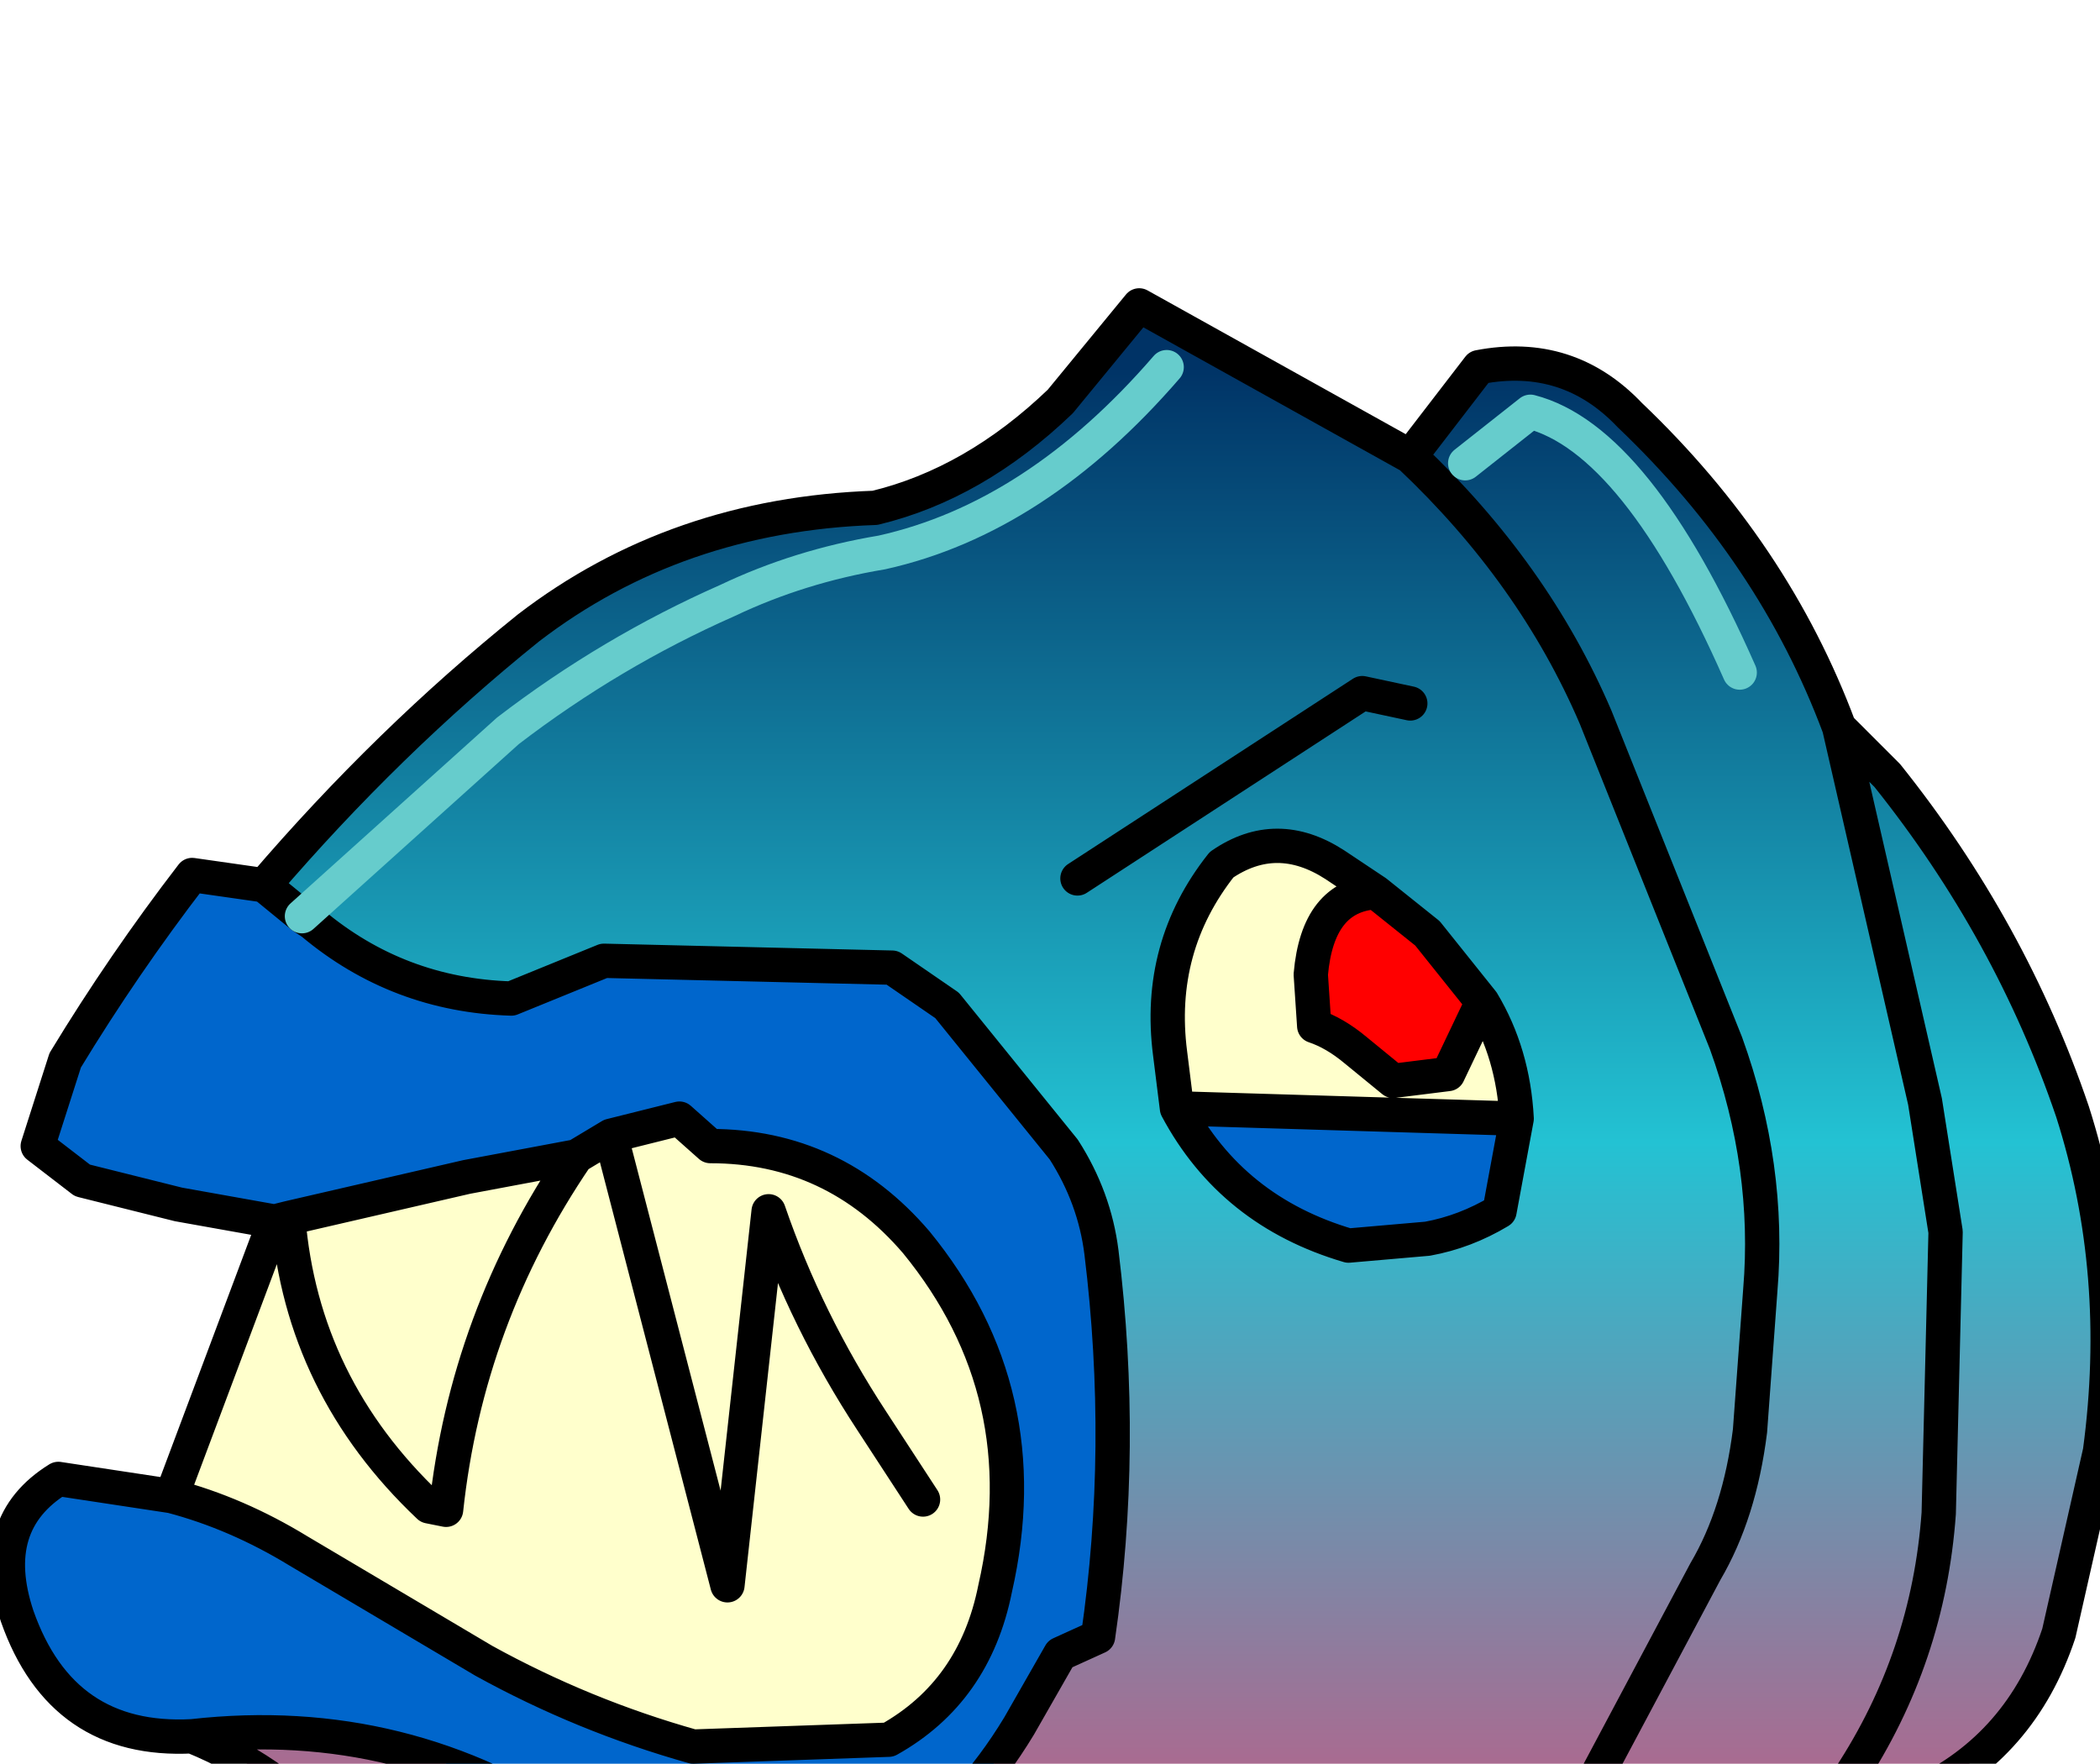 <?xml version="1.0" encoding="UTF-8" standalone="no"?>
<svg xmlns:xlink="http://www.w3.org/1999/xlink" height="25.7px" width="30.6px" xmlns="http://www.w3.org/2000/svg">
  <g transform="matrix(1.0, 0.0, 0.0, 1.0, 0.0, 0.0)">
    <path d="M2.8 25.3 Q0.9 25.4 0.25 23.55 -0.2 22.2 0.85 21.55 L2.5 21.8 Q3.45 22.05 4.35 22.6 L7.05 24.2 Q8.5 25.0 10.1 25.45 L12.95 25.35 Q14.2 24.65 14.5 23.15 15.15 20.3 13.35 18.1 12.15 16.7 10.35 16.7 L9.9 16.3 8.9 16.55 8.4 16.85 6.8 17.15 4.2 17.75 4.0 17.8 2.6 17.55 1.2 17.2 0.55 16.7 0.95 15.45 Q1.8 14.05 2.8 12.75 L3.85 12.9 4.4 13.35 4.55 13.45 Q5.8 14.5 7.45 14.55 L8.8 14.0 13.0 14.1 13.8 14.65 15.5 16.75 Q15.95 17.45 16.05 18.25 16.4 21.1 16.0 23.85 L15.45 24.1 14.85 25.15 Q13.4 27.55 10.75 27.9 9.45 27.45 8.45 26.7 5.9 24.95 2.8 25.3 M22.1 16.3 L21.85 17.65 Q21.35 17.95 20.8 18.05 L19.65 18.15 Q17.95 17.65 17.15 16.15 L22.1 16.3" fill="#0066cc" fill-rule="evenodd" stroke="none"/>
    <path d="M2.5 21.8 L4.0 17.8 4.2 17.75 6.8 17.15 8.4 16.85 Q6.8 19.2 6.5 22.0 L6.25 21.95 Q4.4 20.2 4.2 17.75 4.4 20.2 6.25 21.95 L6.5 22.0 Q6.8 19.2 8.4 16.85 L8.9 16.55 9.9 16.3 10.35 16.7 Q12.15 16.7 13.35 18.1 15.15 20.3 14.5 23.15 14.2 24.65 12.95 25.35 L10.1 25.45 Q8.5 25.0 7.05 24.2 L4.35 22.6 Q3.45 22.05 2.5 21.8 M20.05 13.0 Q19.2 13.05 19.1 14.2 L19.15 14.95 Q19.45 15.05 19.75 15.3 L20.3 15.75 21.1 15.65 21.6 14.6 Q22.05 15.35 22.1 16.3 L17.15 16.15 17.05 15.35 Q16.85 13.8 17.8 12.6 18.6 12.05 19.45 12.6 L20.05 13.0 M13.45 21.85 L12.7 20.7 Q11.75 19.25 11.2 17.65 L10.6 23.1 8.9 16.55 10.6 23.1 11.2 17.65 Q11.75 19.25 12.7 20.7 L13.45 21.85" fill="#ffffcc" fill-rule="evenodd" stroke="none"/>
    <path d="M20.05 13.0 L20.8 13.6 21.6 14.6 21.1 15.65 20.3 15.75 19.75 15.3 Q19.45 15.05 19.15 14.95 L19.1 14.2 Q19.2 13.05 20.05 13.0" fill="#ff0000" fill-rule="evenodd" stroke="none"/>
    <path d="M26.8 10.6 L27.5 11.3 Q29.3 13.55 30.2 16.2 30.95 18.55 30.6 21.15 L30.0 23.8 Q29.45 25.45 27.95 26.15 L26.95 25.9 Q28.1 24.15 28.25 22.05 L28.35 17.95 28.05 16.05 26.8 10.6 28.05 16.05 28.35 17.95 28.25 22.05 Q28.1 24.15 26.95 25.9 L26.3 26.9 23.2 29.8 22.4 29.5 22.1 28.85 21.45 28.5 19.9 30.15 18.3 27.7 Q16.55 27.45 15.25 28.2 L13.85 28.8 12.35 29.3 Q9.2 29.6 6.45 28.05 L5.05 26.95 Q4.15 25.85 2.8 25.3 5.9 24.95 8.45 26.7 9.45 27.45 10.75 27.9 13.4 27.55 14.85 25.15 L15.45 24.1 16.0 23.85 Q16.4 21.1 16.05 18.25 15.95 17.45 15.5 16.75 L13.8 14.65 13.0 14.1 8.8 14.0 7.45 14.55 Q5.8 14.5 4.55 13.45 L4.4 13.35 7.4 10.65 Q8.9 9.5 10.6 8.75 11.65 8.25 12.85 8.05 15.1 7.55 17.0 5.35 15.1 7.55 12.85 8.05 11.65 8.25 10.6 8.75 8.9 9.5 7.4 10.65 L4.4 13.35 3.85 12.9 Q5.65 10.8 7.7 9.15 9.85 7.5 12.75 7.4 14.2 7.05 15.45 5.85 L16.6 4.45 20.55 6.65 21.55 5.35 Q22.85 5.1 23.75 6.05 25.85 8.05 26.8 10.6 M21.45 28.5 L22.15 27.75 23.2 26.0 24.85 22.9 Q25.35 22.05 25.5 20.85 L25.65 18.8 Q25.8 17.0 25.15 15.2 L23.25 10.45 Q22.35 8.35 20.55 6.65 22.35 8.35 23.25 10.45 L25.15 15.2 Q25.8 17.0 25.65 18.8 L25.5 20.85 Q25.35 22.05 24.85 22.9 L23.2 26.0 22.15 27.75 21.45 28.5 M25.35 9.8 Q23.85 6.4 22.3 6.0 L21.35 6.75 22.3 6.0 Q23.85 6.4 25.35 9.8 M21.6 14.6 L20.8 13.6 20.05 13.0 19.45 12.6 Q18.6 12.05 17.8 12.6 16.85 13.8 17.05 15.35 L17.15 16.15 Q17.95 17.65 19.65 18.15 L20.8 18.05 Q21.35 17.95 21.85 17.65 L22.1 16.3 Q22.05 15.35 21.6 14.6 M20.55 10.25 L19.85 10.1 15.7 12.8 19.85 10.1 20.55 10.25" fill="url(#gradient0)" fill-rule="evenodd" stroke="none"/>
    <path d="M26.95 25.9 L27.95 26.15 Q29.45 25.45 30.0 23.8 L30.6 21.15 Q30.95 18.55 30.2 16.2 29.3 13.55 27.5 11.3 L26.8 10.6 28.05 16.05 28.35 17.95 28.25 22.05 Q28.1 24.15 26.95 25.9 L26.3 26.9 23.2 29.8 22.4 29.5 22.1 28.85 21.45 28.5 19.9 30.15 18.3 27.7 Q16.55 27.45 15.25 28.2 L13.85 28.8 12.35 29.3 Q9.2 29.6 6.45 28.05 L5.05 26.95 Q4.15 25.85 2.8 25.3 0.9 25.4 0.25 23.55 -0.2 22.2 0.85 21.55 L2.5 21.8 4.0 17.8 2.6 17.55 1.2 17.2 0.55 16.7 0.95 15.45 Q1.8 14.05 2.8 12.75 L3.85 12.9 Q5.65 10.8 7.7 9.15 9.85 7.5 12.75 7.4 14.2 7.05 15.45 5.85 L16.6 4.45 20.55 6.65 21.55 5.35 Q22.85 5.1 23.75 6.05 25.85 8.05 26.8 10.6 M20.55 6.65 Q22.35 8.35 23.25 10.45 L25.15 15.2 Q25.8 17.0 25.65 18.8 L25.5 20.85 Q25.35 22.05 24.85 22.9 L23.2 26.0 22.15 27.75 21.45 28.5 M21.6 14.6 L20.8 13.6 20.05 13.0 Q19.2 13.05 19.1 14.2 L19.15 14.95 Q19.45 15.05 19.75 15.3 L20.3 15.75 21.1 15.65 21.6 14.6 Q22.05 15.35 22.1 16.3 L21.85 17.65 Q21.35 17.95 20.8 18.05 L19.65 18.15 Q17.95 17.65 17.15 16.15 L17.05 15.35 Q16.85 13.8 17.8 12.6 18.6 12.05 19.45 12.6 L20.05 13.0 M8.4 16.85 L6.8 17.15 4.2 17.75 Q4.4 20.2 6.25 21.95 L6.5 22.0 Q6.8 19.2 8.4 16.85 L8.9 16.55 9.9 16.3 10.35 16.7 Q12.15 16.7 13.35 18.1 15.15 20.3 14.5 23.15 14.2 24.65 12.95 25.35 L10.1 25.45 Q8.5 25.0 7.05 24.2 L4.35 22.6 Q3.45 22.05 2.5 21.8 M4.4 13.35 L4.55 13.45 Q5.8 14.5 7.45 14.55 L8.8 14.0 13.0 14.1 13.8 14.65 15.5 16.75 Q15.95 17.45 16.05 18.25 16.4 21.1 16.0 23.85 L15.45 24.1 14.85 25.15 Q13.4 27.55 10.75 27.9 9.45 27.45 8.45 26.7 5.9 24.95 2.8 25.3 M3.85 12.9 L4.4 13.35 M4.2 17.75 L4.0 17.8 M8.9 16.55 L10.6 23.1 11.2 17.65 Q11.75 19.25 12.7 20.7 L13.45 21.85 M15.7 12.8 L19.85 10.1 20.55 10.25 M17.15 16.15 L22.1 16.3" fill="none" stroke="#000000" stroke-linecap="round" stroke-linejoin="round" stroke-width="0.5"/>
    <path d="M21.35 6.75 L22.3 6.0 Q23.85 6.4 25.35 9.8 M4.4 13.35 L7.4 10.65 Q8.9 9.5 10.6 8.75 11.65 8.25 12.85 8.05 15.1 7.55 17.0 5.35" fill="none" stroke="#66cccc" stroke-linecap="round" stroke-linejoin="round" stroke-width="0.5"/>
  </g>
  <defs>
    <linearGradient gradientTransform="matrix(0.0, 0.016, -0.016, 0.0, 14.6, 18.45)" gradientUnits="userSpaceOnUse" id="gradient0" spreadMethod="pad" x1="-819.2" x2="819.2">
      <stop offset="0.0" stop-color="#003366"/>
      <stop offset="0.431" stop-color="#23c2d3"/>
      <stop offset="1.0" stop-color="#ff3366"/>
    </linearGradient>
  </defs>
</svg>

